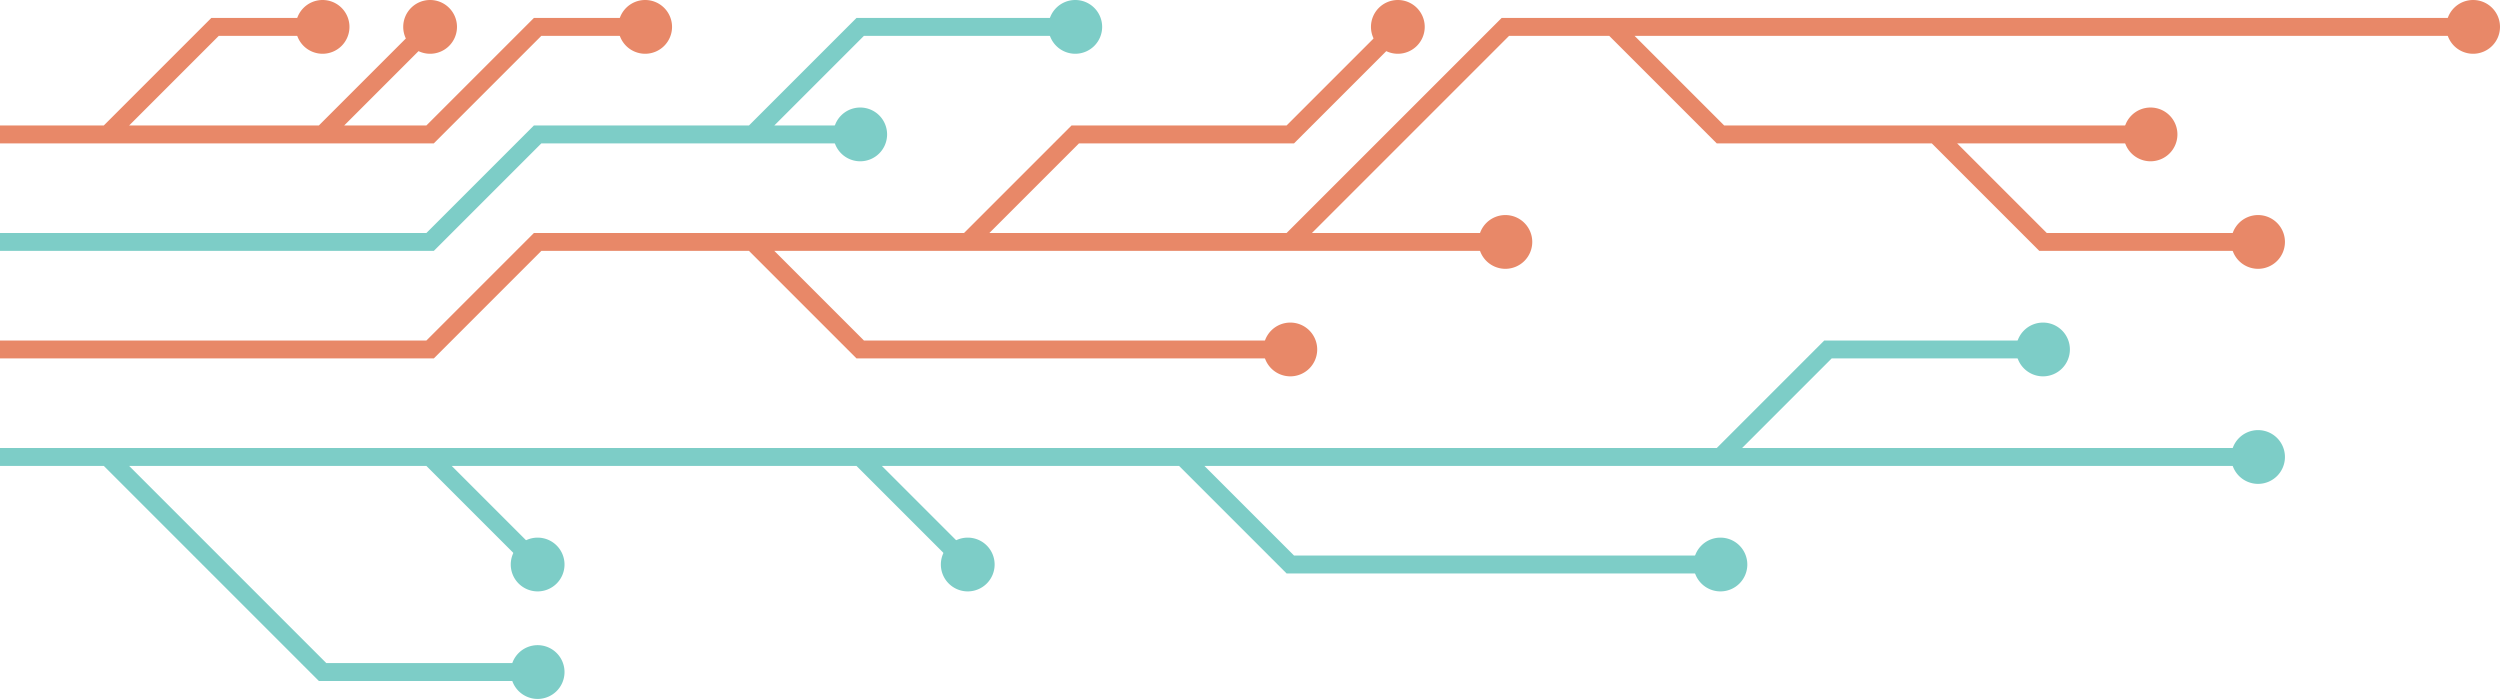 <svg id="Circuit_Primary-5" data-name="Circuit Primary-5" xmlns="http://www.w3.org/2000/svg" width="697.5" height="195" viewBox="0 0 697.5 195">
  <g id="Group_1168" data-name="Group 1168" transform="translate(0 0)">
    <path id="Path_2561" data-name="Path 2561" d="M195,135l30,30H345m180-60,30,30h60m-270,0h60m30-60H675M255,135l30-30h60l30-30M-15,165H105l30-30H345l30-30,30-30h30l30,30H585" transform="translate(15 -67.5)" fill="none" stroke="#e88868" stroke-width="5"/>
    <path id="Path_2562" data-name="Path 2562" d="M577.5,105a7.5,7.5,0,1,0,7.5-7.5,7.5,7.5,0,0,0-7.5,7.5Zm-240,60a7.5,7.5,0,1,0,7.5-7.5A7.5,7.5,0,0,0,337.5,165Zm270-30a7.5,7.5,0,1,0,7.5-7.5,7.5,7.5,0,0,0-7.5,7.5Zm-210,0a7.5,7.5,0,1,0,7.5-7.5,7.5,7.5,0,0,0-7.5,7.5Zm270-60a7.5,7.5,0,1,0,7.5-7.5,7.5,7.5,0,0,0-7.5,7.5Zm-300,0a7.5,7.5,0,1,0,7.5-7.5A7.5,7.5,0,0,0,367.5,75Z" transform="translate(15 -67.5)" fill="#e88868"/>
    <path id="Path_2563" data-name="Path 2563" d="M195,105l30-30h60M-15,135H105l30-30h90" transform="translate(15 -67.5)" fill="none" stroke="#7dcdc7" stroke-width="5"/>
    <path id="Path_2564" data-name="Path 2564" d="M217.5,105a7.5,7.5,0,1,0,7.5-7.5,7.5,7.5,0,0,0-7.5,7.5Zm60-30a7.5,7.5,0,1,0,7.5-7.5A7.5,7.5,0,0,0,277.5,75Z" transform="translate(15 -67.5)" fill="#7dcdc7"/>
    <path id="Path_2565" data-name="Path 2565" d="M105,195l30,30m90-30,30,30m60-30,30,30H465m0-30,30-30h60M15,195l30,30,30,30h60M-15,195H615" transform="translate(15 -67.5)" fill="none" stroke="#7dcdc7" stroke-width="5"/>
    <path id="Path_2566" data-name="Path 2566" d="M607.5,195a7.5,7.5,0,1,0,7.5-7.5A7.5,7.5,0,0,0,607.5,195Zm-480,30a7.5,7.5,0,1,0,7.5-7.5,7.5,7.5,0,0,0-7.5,7.5Zm120,0a7.5,7.5,0,1,0,7.5-7.5,7.5,7.5,0,0,0-7.5,7.5Zm210,0a7.5,7.5,0,1,0,7.5-7.5A7.5,7.5,0,0,0,457.5,225Zm90-60a7.5,7.5,0,1,0,7.5-7.5,7.5,7.5,0,0,0-7.5,7.5Zm-420,90a7.5,7.5,0,1,0,7.5-7.5A7.5,7.5,0,0,0,127.5,255Z" transform="translate(15 -67.5)" fill="#7dcdc7"/>
    <path id="Path_2567" data-name="Path 2567" d="M75,105l30-30M15,105,45,75H75m-90,30H105l30-30h30" transform="translate(15 -67.5)" fill="none" stroke="#e88868" stroke-width="5"/>
    <path id="Path_2568" data-name="Path 2568" d="M157.5,75a7.5,7.5,0,1,0,7.5-7.5,7.5,7.5,0,0,0-7.5,7.5Zm-60,0a7.5,7.5,0,1,0,7.5-7.5A7.5,7.5,0,0,0,97.5,75Zm-30,0A7.5,7.5,0,1,0,75,67.5,7.5,7.5,0,0,0,67.5,75Z" transform="translate(15 -67.5)" fill="#e88868"/>
  </g>
</svg>
